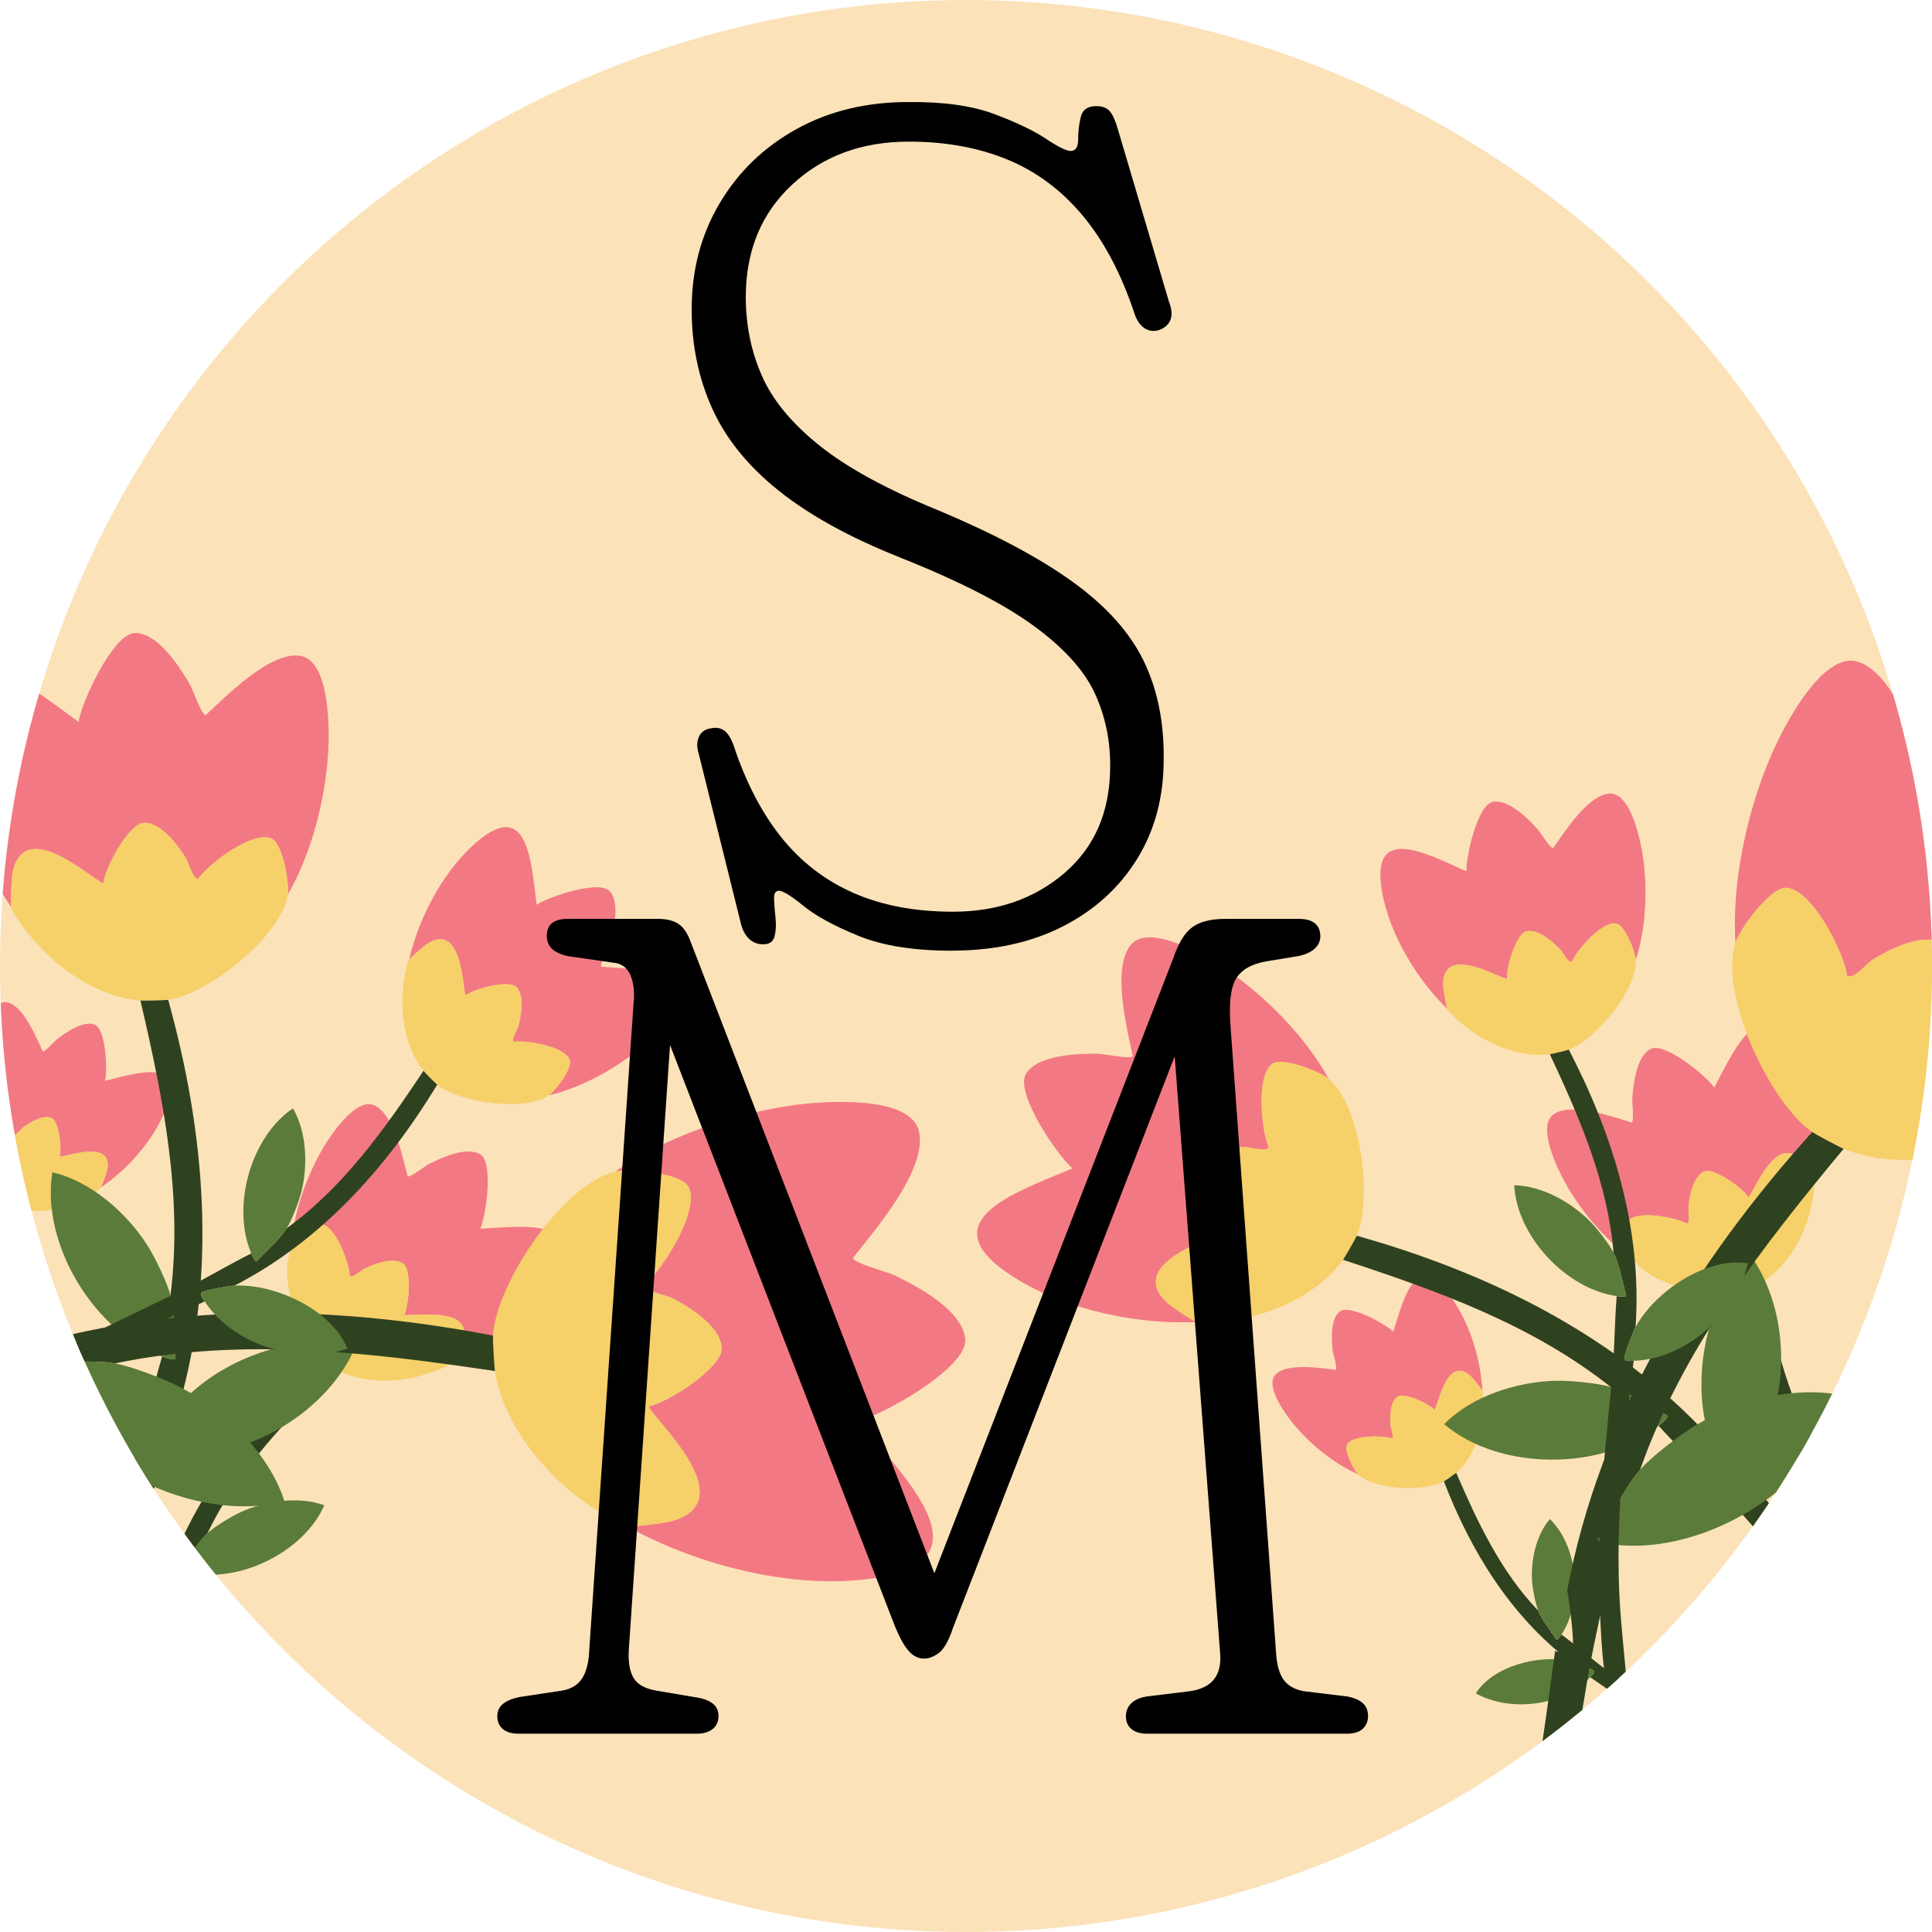<?xml version="1.0" encoding="UTF-8"?>
<svg id="Layer_2" data-name="Layer 2" xmlns="http://www.w3.org/2000/svg" xmlns:xlink="http://www.w3.org/1999/xlink" viewBox="0 0 853.27 853.27">
  <defs>
    <style>
      .cls-1 {
        fill: none;
      }

      .cls-2 {
        fill: #5b7b3a;
      }

      .cls-3 {
        fill: #f6d069;
      }

      .cls-4 {
        fill: #f27983;
      }

      .cls-5 {
        fill: #fce2b9;
      }

      .cls-6 {
        fill: #2f421f;
      }

      .cls-7 {
        clip-path: url(#clippath);
      }
    </style>
    <clipPath id="clippath">
      <circle class="cls-1" cx="426.64" cy="426.64" r="426.64"/>
    </clipPath>
  </defs>
  <g id="Layer_1-2" data-name="Layer 1">
    <g class="cls-7">
      <rect class="cls-5" x="-193.59" y="-27.1" width="1122.82" height="987.13"/>
      <g>
        <path class="cls-4" d="M128.37,552.62c1.4-3.11,9.94-12.67,13.84-11.88,6.09,1.24,11.97,16.86,12.23,22.71,1.12,1.43,5.16-2.49,6.58-3.16,4.4-2.08,12.68-5.25,17.05-2.22,3.82,2.65,2.59,18.49.43,22.51.75,1.56,31.76-4.99,25.72,12.03-.67,1.88-4.5,8.43-5.77,9.87,16.51-7.14,33.8-20.43,43.74-35.6,19.19-29.3-9.93-25.38-30.05-24.22,2.51-5.74,5.85-28.85.17-32.7-5.84-3.96-17.34,1.3-22.93,4.16-1.57.8-8.28,6.06-9.37,5.41-2.17-8.45-6.06-27.36-14.63-31.33-8.37-3.87-20.04,14.08-23.47,20.16-7.31,12.94-12.8,29.42-13.53,44.28Z"/>
        <path class="cls-3" d="M128.37,552.62c-5.3,11.76,3.92,39.22,13.57,47.62.69.6,6.29,4.4,7.14,4.85,10.51,5.61,24.01,5.64,35.43,2.88,2.72-.66,12.45-3.79,13.94-5.5,1.26-1.44,5.1-7.99,5.77-9.87,6.04-17.03-24.97-10.48-25.72-12.03,2.16-4.02,3.39-19.85-.43-22.51-4.37-3.03-12.65.14-17.05,2.22-1.42.67-5.46,4.59-6.58,3.16-.26-5.85-6.14-21.47-12.23-22.71-3.89-.79-12.44,8.78-13.84,11.88Z"/>
        <path class="cls-6" d="M141.94,600.24c-31.72,28.33-58.54,62.78-71.01,104.13.31,2.33.39,12.23-.15,14.25-.52,1.96-2.91.52-4.33-.06-7.91,32.28-16.37,64.45-29.2,95.23-5.56,13.33-12.41,26.16-18.52,39.23-1.19,5.04,5.29,7.08,8.24,3.06,4.88-6.63,12.61-25.19,16.17-33.51,13.96-32.59,20.81-62.52,30.32-96.13,3.03-10.73,7.04-21.24,10.12-31.95-.85-.2-4.06-.98-3.82-1.65,3.55-4.92,7.53-11.63,11.91-15.73,13.43-28.14,35.36-50.63,57.41-72.02-.85-.45-6.45-4.25-7.14-4.85Z"/>
        <path class="cls-2" d="M70.93,704.37c-2.33-17.71-18.19-40.23-36.4-43.98-3.27,22.41,10.74,49.45,31.92,58.17,1.42.58,3.81,2.03,4.33.06.54-2.02.45-11.92.15-14.25Z"/>
        <path class="cls-2" d="M91.66,677.12c-4.39,4.1-8.36,10.81-11.91,15.73-.23.68,2.97,1.46,3.82,1.65,21.89,5.01,50.66-9.04,59.65-29.7-11.45-4.13-26.04-1.93-36.96,3.04-3.92,1.79-11.56,6.43-14.61,9.28Z"/>
      </g>
      <g>
        <path class="cls-4" d="M-15.5,496.65c.62-2.54,5.74-10.98,8.79-10.93,4.78.08,11.42,11.06,12.43,15.45,1.04.93,3.55-2.61,4.53-3.31,3.03-2.19,8.85-5.75,12.57-4.07,3.26,1.47,4.55,13.61,3.49,16.95.78,1.07,23.31-8.24,21.13,5.49-.24,1.51-2.22,7-2.97,8.27,11.48-7.71,22.69-20.19,28.07-33.06,10.39-24.85-11.07-17.8-26.12-14.09,1.09-4.69.37-22.63-4.46-24.75-4.97-2.18-12.92,3.42-16.75,6.36-1.07.82-5.41,5.75-6.32,5.4-2.82-6.08-8.43-19.83-15.46-21.63-6.87-1.75-13.17,13.46-14.91,18.54-3.71,10.81-5.55,24.04-4.01,35.37Z"/>
        <path class="cls-3" d="M-15.5,496.65c-2.36,9.63,8.47,29.1,16.95,34.1.61.36,5.37,2.44,6.08,2.67,8.73,2.76,18.94.89,27.19-2.8,1.96-.88,8.88-4.62,9.77-6.11.75-1.27,2.73-6.76,2.97-8.27,2.18-13.72-20.35-4.41-21.13-5.49,1.07-3.34-.23-15.48-3.49-16.95-3.73-1.68-9.54,1.88-12.57,4.07-.98.71-3.48,4.24-4.53,3.31-1.02-4.39-7.66-15.37-12.43-15.45-3.05-.05-8.17,8.38-8.79,10.93Z"/>
        <path class="cls-6" d="M1.45,530.75c-20,25.87-35.44,55.68-39.06,88.69.56,1.72,2.01,9.19,1.89,10.8-.12,1.56-2.13.8-3.28.56-1.45,25.51-3.33,51.02-8.7,76.09-2.33,10.86-5.71,21.52-8.5,32.26-.19,3.98,4.99,4.61,6.66,1.16,2.76-5.7,6-20.81,7.52-27.6,5.98-26.6,6.95-50.19,9.42-76.93.79-8.54,2.34-17.04,3.16-25.57-.67-.03-3.21-.17-3.12-.71,2-4.22,4.06-9.85,6.8-13.56,6.2-23.16,19.62-43.24,33.29-62.51-.71-.22-5.47-2.31-6.08-2.67Z"/>
        <path class="cls-2" d="M-25.76,595.92c-2.74,3.72-4.8,9.35-6.8,13.56-.08.54,2.45.68,3.12.71,17.26.71,37.03-13.95,40.92-30.83-9.24-1.51-19.96,2.2-27.51,7.49-2.72,1.9-7.83,6.48-9.74,9.07Z"/>
      </g>
      <g>
        <path class="cls-4" d="M127.11,395.09c.71-4.79-2.15-22.79-7.41-24.84-8.23-3.21-27.26,10.95-32.07,17.75-2.43.85-4.25-6.94-5.43-8.83-3.66-5.87-11.12-16.02-18.67-15.75-6.6.24-17.3,20.11-17.81,26.57-2.09,1.29-34.12-30.38-39.99-5.38-.65,2.76-1.09,13.54-.69,16.23-14.25-21.22-24.7-50.4-24.92-76.17-.42-49.78,31.38-22.71,54.54-5.86,1.41-8.79,15.19-38.98,24.93-39.22,10.02-.25,19.72,14.88,24.22,22.59,1.26,2.16,5.24,13.61,7.04,13.66,9.08-8.44,28.28-28.05,41.56-26.21s13.13,32.23,12.56,42.14c-1.21,21.08-7.3,45.01-17.85,63.33Z"/>
        <path class="cls-3" d="M127.11,395.09c-2.7,18.13-34.82,43.87-52.82,46.5-1.29.19-10.89.43-12.26.32-16.88-1.37-33.03-11.71-44.56-23.78-2.74-2.87-11.96-14.1-12.44-17.29-.4-2.69.05-13.47.69-16.23,5.87-25,37.9,6.67,39.99,5.38.51-6.46,11.21-26.33,17.81-26.57,7.55-.27,15.01,9.88,18.67,15.75,1.18,1.89,3,9.68,5.43,8.83,4.81-6.8,23.84-20.95,32.07-17.75,5.26,2.05,8.12,20.05,7.41,24.84Z"/>
        <path class="cls-6" d="M74.29,441.59c16.15,58.24,21.72,120.02,4.85,179.05-2.16,2.55-9.87,14.32-10.78,17.15s3.08,2.86,5.23,3.25c-15.34,44.66-29.96,89.62-38.28,136.27-3.6,20.2-5.27,40.81-8.01,61.13-2.46,6.93-11.76,4.4-12.21-2.67-.73-11.67,4.28-39.8,6.42-52.48,8.36-49.69,23.17-90.73,37.64-138.21,4.62-15.16,7.91-30.79,12.45-45.96,1.17.42,5.6,1.95,5.84.96-.47-8.61-.06-19.69-2.15-27.96,5.58-43.96-3.35-87.69-13.27-130.21,1.37.11,10.97-.13,12.26-.32Z"/>
        <path class="cls-2" d="M79.14,620.64c16.4-19.38,52.67-34.11,77.31-24.6-13.32,29.3-50.84,50.86-82.86,45-2.15-.39-6.12-.51-5.23-3.25s8.62-14.6,10.78-17.15Z"/>
        <path class="cls-2" d="M75.3,572.11c2.09,8.27,1.68,19.35,2.15,27.96-.24.99-4.67-.54-5.84-.96-30.02-10.84-53.6-49.74-48.48-81.35,16.86,3.87,32.61,17.7,41.84,32.04,3.32,5.15,8.87,16.56,10.33,22.32Z"/>
      </g>
      <g>
        <path class="cls-4" d="M271.62,517.48c6.05-1.41,29.36.36,32.52,6.88,4.96,10.19-11.15,35.99-19.34,42.84-.84,3.2,9.32,4.71,11.85,6.02,7.88,4.06,21.64,12.54,22.08,22.22.39,8.46-23.9,24.21-32.1,25.54-1.43,2.81,42.38,40.44,11.05,50.55-3.46,1.11-17.19,2.81-20.67,2.58,28.61,16,67,26.31,99.96,23.91,63.67-4.65,25.75-42.47,1.8-70.31,11.09-2.72,48.23-23.48,47.53-35.96-.72-12.84-21.08-23.66-31.4-28.59-2.89-1.38-17.94-5.27-18.19-7.58,9.83-12.49,32.9-39.07,29.16-55.85-3.65-16.4-42.56-13.42-55.17-11.66-26.82,3.75-56.76,14.03-79.07,29.42Z"/>
        <path class="cls-3" d="M271.62,517.48c-22.89,5.34-52.43,49.08-53.92,72.36-.11,1.67.59,13.97.87,15.7,3.52,21.43,18.41,41,35.05,54.47,3.96,3.21,19.27,13.82,23.39,14.09,3.48.23,17.21-1.46,20.67-2.58,31.34-10.11-12.48-47.74-11.05-50.55,8.2-1.33,32.49-17.07,32.1-25.54-.44-9.68-14.2-18.16-22.08-22.22-2.54-1.31-12.69-2.82-11.85-6.02,8.19-6.86,24.29-32.66,19.34-42.84-3.17-6.51-26.48-8.29-32.52-6.88Z"/>
        <path class="cls-6" d="M217.7,589.84c-76.12-14.56-155.67-15.24-229.35,12.48-3.04,3.03-17.27,14.1-20.79,15.57s-3.98-3.64-4.7-6.34c-55.48,24.27-111.41,47.64-170.17,63.14-25.44,6.71-51.61,10.99-77.3,16.61-8.61,3.86-4.4,15.49,4.69,15.32,14.99-.28,50.43-9.63,66.4-13.68,62.63-15.87,113.55-39.08,172.72-62.53,18.89-7.48,38.53-13.32,57.45-20.71-.66-1.45-3.08-6.96-1.84-7.37,11.05-.3,25.17-1.98,35.96-.17,55.6-11.72,112.43-4.87,167.81,3.37-.28-1.73-.98-14.04-.87-15.7Z"/>
        <path class="cls-2" d="M50.77,602.17c-10.79-1.81-24.9-.13-35.96.17-1.24.41,1.18,5.92,1.84,7.37,16.99,37.24,69.16,63.32,109.03,53.47-6.71-21.15-26.03-39.83-45.31-50.13-6.93-3.7-22.1-9.61-29.6-10.87Z"/>
      </g>
      <g>
        <path class="cls-4" d="M242.4,483.77c2.8-1.94,10.66-12.08,9.18-15.77-2.32-5.77-18.75-8.71-24.55-7.91-1.61-.84,1.51-5.52,1.91-7.04,1.25-4.7,2.86-13.42-.91-17.16-3.3-3.27-18.65.81-22.21,3.66-1.67-.45-.85-32.14-16.5-23.11-1.73,1-7.47,5.96-8.66,7.46,4.02-17.53,13.96-36.95,27.07-49.47,25.33-24.19,26.77,5.16,29.27,25.15,5.19-3.51,27.31-10.98,32.13-6.1,4.96,5.02,1.86,17.29.07,23.3-.5,1.69-4.46,9.24-3.62,10.19,8.7.6,28.01,1,33.46,8.7s-10.21,22.26-15.57,26.74c-11.4,9.53-26.61,17.93-41.08,21.35Z"/>
        <path class="cls-3" d="M242.4,483.77c-10.6,7.35-39.28,3.27-49.29-4.7-.72-.57-5.47-5.38-6.07-6.14-7.42-9.32-9.9-22.59-9.26-34.32.15-2.79,1.47-12.93,2.88-14.71,1.19-1.5,6.93-6.47,8.66-7.46,15.65-9.03,14.83,22.65,16.5,23.11,3.56-2.85,18.91-6.93,22.21-3.66,3.78,3.74,2.16,12.46.91,17.16-.4,1.52-3.52,6.2-1.91,7.04,5.8-.81,22.23,2.14,24.55,7.91,1.48,3.69-6.38,13.82-9.18,15.77Z"/>
        <path class="cls-6" d="M193.1,479.06c-22.1,36.34-51.11,68.96-89.52,88.73-2.35.12-12.1,1.84-13.99,2.73s.02,2.96.85,4.25c-30.3,13.64-60.41,27.79-88.34,46-12.1,7.88-23.47,16.96-35.22,25.34-4.74,2.08-7.92-3.91-4.51-7.55,5.63-6,22.48-16.97,30.01-21.98,29.52-19.64,57.71-31.81,89.03-47.26,10-4.93,19.61-10.78,29.58-15.75.35.8,1.7,3.81,2.32,3.46,4.19-4.39,10.07-9.51,13.31-14.57,25.24-18.31,43.37-43.96,60.41-69.53.6.75,5.35,5.57,6.07,6.14Z"/>
        <path class="cls-2" d="M103.58,567.8c17.84-.92,42.87,10.59,49.86,27.81-21.45,7.28-50.58-1.58-63-20.83-.83-1.29-2.68-3.38-.85-4.25s11.64-2.61,13.99-2.73Z"/>
        <path class="cls-2" d="M126.63,542.45c-3.24,5.06-9.11,10.18-13.31,14.57-.62.35-1.97-2.66-2.32-3.46-8.9-20.62-.3-51.46,18.38-64.05,6.14,10.51,6.62,25.26,3.72,36.89-1.05,4.18-4.22,12.53-6.47,16.05Z"/>
      </g>
      <g>
        <path class="cls-4" d="M722.21,557.08c-1.93-2.81-5.68-15.07-2.99-18,4.21-4.57,20.62-1.5,25.76,1.31,1.8-.21.54-5.7.71-7.26.5-4.84,2.08-13.56,6.94-15.73,4.25-1.89,17.15,7.37,19.47,11.3,1.72.17,12.19-29.75,23.62-15.75,1.26,1.54,4.87,8.22,5.45,10.05,2.45-17.82.05-39.5-7.77-55.86-15.11-31.6-26.85-4.67-36.29,13.14-3.6-5.12-21.64-19.95-27.88-17.1-6.41,2.94-7.87,15.5-8.33,21.76-.13,1.75.89,10.22-.23,10.81-8.35-2.53-26.54-9-34.37-3.73s1.65,24.43,5.07,30.53c7.28,12.96,18.52,26.2,30.84,34.53Z"/>
        <path class="cls-3" d="M722.21,557.08c7.31,10.63,35.57,16.98,47.76,13.08.87-.28,7.02-3.09,7.85-3.59,10.25-6.08,17.27-17.61,20.83-28.8.85-2.66,3.21-12.61,2.52-14.77-.58-1.83-4.19-8.5-5.45-10.05-11.43-13.99-21.9,15.92-23.62,15.75-2.32-3.93-15.22-13.19-19.47-11.3-4.86,2.16-6.44,10.89-6.94,15.73-.16,1.56,1.1,7.05-.71,7.26-5.14-2.81-21.55-5.88-25.76-1.31-2.69,2.92,1.06,15.19,2.99,18Z"/>
        <path class="cls-6" d="M769.97,570.16c7.78,41.81,23.34,82.6,52.23,114.71,2.15.95,10.66,6.01,12.11,7.51,1.41,1.46-1.07,2.76-2.3,3.67,23.5,23.5,46.62,47.41,66.29,74.33,8.52,11.66,15.94,24.18,23.95,36.18,3.69,3.63,8.8-.85,6.89-5.46-3.14-7.61-15-23.84-20.27-31.2-20.63-28.83-42.68-50.21-66.49-75.76-7.6-8.16-14.51-17.03-22.07-25.22-.61.63-2.94,2.96-3.4,2.41-2.36-5.59-6.04-12.46-7.28-18.34-17.11-26.07-24.97-56.48-31.83-86.43-.83.49-6.98,3.31-7.85,3.59Z"/>
        <path class="cls-2" d="M822.21,684.87c-16.36-7.19-43.84-5.3-56.48,8.33,17.47,14.41,47.85,16.45,66.29,2.86,1.24-.91,3.71-2.21,2.3-3.67-1.45-1.51-9.96-6.57-12.11-7.51Z"/>
        <path class="cls-2" d="M809.65,653c1.23,5.88,4.91,12.75,7.28,18.34.46.55,2.79-1.79,3.4-2.41,15.63-16.13,18.53-48.01,5.52-66.41-9.47,7.66-15.15,21.27-16.56,33.18-.51,4.28-.49,13.21.36,17.3Z"/>
      </g>
      <g>
        <path class="cls-4" d="M599.77,651.08c-1.85-1.85-6.41-10.6-4.79-13.18,2.54-4.05,15.38-4.03,19.66-2.62,1.33-.41-.39-4.39-.49-5.59-.3-3.73-.33-10.55,3.04-12.86,2.95-2.02,14,3.17,16.3,5.81,1.32-.11,5.04-24.2,15.65-15.23,1.17.99,4.84,5.53,5.53,6.83-.65-13.81-5.51-29.87-13.72-41.14-15.86-21.77-20.96.24-25.59,15.03-3.44-3.37-19.16-12.05-23.48-9.01-4.44,3.12-3.78,12.83-3.24,17.62.15,1.34,2.11,7.6,1.34,8.21-6.67-.74-21.33-3.08-26.51,2s4.68,18.24,8.12,22.36c7.32,8.77,17.68,17.21,28.17,21.77Z"/>
        <path class="cls-3" d="M599.77,651.08c7.02,7.01,29.27,7.84,37.94,3.18.62-.33,4.87-3.32,5.43-3.81,6.89-6.04,10.58-15.74,11.7-24.7.27-2.13.65-9.99-.17-11.52-.69-1.3-4.36-5.84-5.53-6.83-10.61-8.97-14.32,15.11-15.65,15.23-2.3-2.64-13.36-7.83-16.3-5.81-3.37,2.32-3.34,9.13-3.04,12.86.1,1.2,1.82,5.17.49,5.59-4.28-1.4-17.11-1.42-19.66,2.62-1.63,2.59,2.93,11.33,4.79,13.18Z"/>
        <path class="cls-6" d="M637.71,654.27c11.75,30.52,29.24,59.17,55.6,79.38,1.76.41,8.9,3.04,10.21,3.98s-.42,2.24-1.22,3.1c21.06,14.47,41.9,29.29,60.55,46.89,8.08,7.62,15.44,16.04,23.18,23.99,3.3,2.22,6.53-1.88,4.44-5.1-3.44-5.31-14.69-15.92-19.7-20.74-19.65-18.9-39.31-31.97-60.9-47.94-6.89-5.1-13.36-10.83-20.23-15.96-.37.56-1.81,2.65-2.23,2.3-2.57-3.89-6.32-8.57-8.08-12.84-16.59-17.31-26.81-39.19-36.2-60.87-.56.49-4.81,3.48-5.43,3.81Z"/>
        <path class="cls-2" d="M693.31,733.65c-13.38-3.14-33.88,2.15-41.53,14.23,15.23,8.44,38.48,5.72,50.52-7.15.81-.86,2.49-2.19,1.22-3.1s-8.45-3.57-10.21-3.98Z"/>
        <path class="cls-2" d="M679.34,711.32c1.76,4.27,5.5,8.95,8.08,12.84.42.35,1.86-1.74,2.23-2.3,9.55-14.39,7.27-38.89-5.15-50.98-6.08,7.12-8.47,18.2-7.86,27.41.22,3.31,1.48,10.06,2.7,13.03Z"/>
      </g>
      <g>
        <path class="cls-4" d="M586.86,476.49c-3.73-3.09-20.6-9.98-25.08-6.54-7.01,5.38-4.77,28.99-1.45,36.63-.53,2.52-8.14.04-10.37.07-6.91.09-19.46,1.2-23.15,7.8-3.22,5.77,8.23,25.22,13.49,29.01.02,2.46-43.67,13.43-25.33,31.41,2.02,1.98,11.01,7.95,13.52,9.01-25.53,1.18-55.91-5-78.06-18.18-42.79-25.45-3.16-38.61,23.26-49.67-6.79-5.76-25.46-33.19-20.62-41.65s22.95-9.15,31.87-9c2.5.04,14.36,2.58,15.33,1.06-2.5-12.14-9.33-38.72-.87-49.12,8.27-10.16,34.37,5.48,42.55,11.1,17.4,11.97,34.7,29.58,44.9,48.09Z"/>
        <path class="cls-3" d="M586.86,476.49c14.11,11.71,19.46,52.52,12.38,69.27-.51,1.2-5.28,9.54-6.08,10.65-9.92,13.72-27.14,22.18-43.44,25.77-3.88.86-18.26,2.92-21.23,1.67-2.51-1.05-11.5-7.02-13.52-9.01-18.33-17.98,25.35-28.95,25.33-31.41-5.26-3.78-16.71-23.24-13.49-29.01,3.68-6.6,16.23-7.71,23.15-7.8,2.23-.03,9.83,2.46,10.37-.07-3.32-7.64-5.56-31.25,1.45-36.63,4.48-3.44,21.36,3.45,25.08,6.54Z"/>
        <path class="cls-6" d="M599.23,545.76c58.18,16.39,113.9,43.65,155.63,88.67,1.06,3.17,7.13,15.86,9.08,18.11,1.89,2.18,4.04-1.15,5.49-2.78,30.24,36.28,61.1,72.08,96.68,103.38,15.41,13.55,32.17,25.66,48.13,38.54,4.66,5.69-2.33,12.34-8.61,9.05-10.36-5.42-31.82-24.3-41.55-32.69-38.15-32.91-65.57-66.85-98.68-103.84-10.57-11.81-22.23-22.72-32.85-34.48.97-.78,4.57-3.78,3.85-4.5-7.61-4.06-16.86-10.16-25.02-12.65-34.7-27.56-76.73-42.59-118.23-56.16.8-1.11,5.58-9.45,6.08-10.65Z"/>
        <path class="cls-2" d="M754.86,634.43c-8.07-24.07-1.86-62.72,19.04-78.87,18.15,26.58,17.14,69.84-4.48,94.19-1.45,1.63-3.6,4.97-5.49,2.78-1.94-2.25-8.01-14.94-9.08-18.11Z"/>
        <path class="cls-2" d="M711.37,612.56c8.16,2.5,17.42,8.59,25.02,12.65.72.72-2.89,3.71-3.85,4.5-24.83,20.05-70.32,20.05-94.7-.72,12.05-12.41,32.04-18.71,49.09-19.17,6.13-.17,18.77,1,24.44,2.74Z"/>
      </g>
      <g>
        <path class="cls-4" d="M766.43,416.36c1.93-5.9,15.53-24.91,22.74-24.25,11.28,1.04,24.99,28.19,26.61,38.74,2.3,2.37,8.86-5.52,11.29-7.02,7.56-4.63,21.94-12,30.45-7.36,7.44,4.06,8.31,32.99,5.2,40.69,1.66,2.68,56.56-15.28,48.95,16.76-.84,3.53-6.51,16.15-8.51,19.01,28.51-16.17,57.23-43.65,72.26-73.08,29.03-56.86-22.97-44.04-59.19-37.99,3.43-10.89,4.93-53.42-6.11-59.28-11.35-6.04-31.16,5.76-40.73,12.03-2.68,1.76-13.81,12.61-15.91,11.63-5.58-14.88-16.35-48.39-32.64-53.89-15.92-5.38-33.54,29.43-38.57,41.13-10.7,24.88-17.43,55.81-15.84,82.87Z"/>
        <path class="cls-3" d="M766.43,416.36c-7.3,22.35,14.79,70.28,33.93,83.62,1.37.95,12.25,6.74,13.88,7.39,20.15,8.1,44.6,5.51,64.75-1.73,4.79-1.72,21.81-9.32,24.18-12.7,2-2.86,7.67-15.48,8.51-19.01,7.6-32.04-47.29-14.08-48.95-16.76,3.12-7.7,2.24-36.63-5.2-40.69-8.51-4.64-22.89,2.73-30.45,7.36-2.44,1.49-8.99,9.39-11.29,7.02-1.62-10.56-15.33-37.7-26.61-38.74-7.21-.67-20.81,18.35-22.74,24.25Z"/>
        <path class="cls-6" d="M800.36,499.98c-51.92,57.55-93.74,125.22-108.23,202.59,1.01,4.16,3.11,22.08,2.53,25.85-.56,3.66-5.18,1.51-7.86.73-8.01,60.03-17.02,119.97-34.22,178.25-7.45,25.24-17.36,49.83-25.87,74.71-1.16,9.36,10.97,11.79,15.53,3.93,7.53-12.97,17.91-48.11,22.73-63.87,18.89-61.79,25.44-117.36,36.07-180.11,3.39-20.03,8.59-39.85,12.07-59.86-1.58-.19-7.54-.97-7.25-2.24,5.47-9.61,11.35-22.55,18.5-30.84,18.8-53.62,54.12-98.66,89.88-141.75-1.63-.66-12.51-6.44-13.88-7.39Z"/>
        <path class="cls-2" d="M724.36,649.12c-7.14,8.29-13.02,21.23-18.5,30.84-.29,1.27,5.67,2.06,7.25,2.24,40.65,4.77,90-26.32,102.25-65.52-21.56-5.23-47.55,1.61-66.36,12.76-6.76,4.01-19.68,13.91-24.65,19.68Z"/>
      </g>
      <g>
        <path class="cls-4" d="M722.45,423.87c-.21-3.4-4.8-15.38-8.72-16.02-6.13-1.01-17.17,11.52-19.49,16.9-1.55.94-3.94-4.16-5.03-5.29-3.38-3.5-9.99-9.41-15.15-8.12-4.51,1.13-8.98,16.37-8.38,20.89-1.25,1.19-27.92-15.93-28.31,2.13-.04,1.99,1.22,9.48,1.89,11.27-12.91-12.53-24.36-31.09-28.27-48.8-7.55-34.21,18.29-20.21,36.69-11.99-.31-6.26,4.77-29.05,11.44-30.64,6.86-1.64,15.75,7.37,19.97,12.02,1.18,1.3,5.59,8.61,6.84,8.38,5.02-7.13,15.37-23.44,24.78-24.11s13.74,20.27,14.8,27.18c2.24,14.69,1.54,32.05-3.04,46.2Z"/>
        <path class="cls-3" d="M722.45,423.87c.79,12.88-17.57,35.28-29.58,39.72-.86.32-7.44,1.88-8.39,2.01-11.82,1.52-24.45-3.24-34.15-9.87-2.31-1.58-10.29-7.96-11.08-10.08-.67-1.8-1.93-9.28-1.89-11.27.39-18.06,27.06-.94,28.31-2.13-.59-4.52,3.87-19.76,8.38-20.89,5.16-1.29,11.78,4.61,15.15,8.12,1.09,1.13,3.48,6.23,5.03,5.29,2.32-5.38,13.36-17.9,19.49-16.9,3.92.64,8.52,12.62,8.72,16.02Z"/>
        <path class="cls-6" d="M692.88,463.59c19.62,37.74,32.47,79.45,29.47,122.55-1.11,2.07-4.7,11.3-4.92,13.38s2.54,1.52,4.07,1.48c-4.04,32.99-7.55,66.06-6.47,99.39.47,14.43,2.33,28.86,3.41,43.25-.68,5.13-7.45,4.75-8.79-.06-2.21-7.93-2.86-28.03-3.24-37.06-1.49-35.42,2.71-65.84,5.74-100.64.97-11.11.95-22.35,1.87-33.46.87.12,4.14.53,4.16-.19-1.58-5.86-2.91-13.54-5.56-18.93-2.57-31.08-15.1-59.88-28.14-87.7.96-.12,7.53-1.69,8.39-2.01Z"/>
        <path class="cls-2" d="M722.35,586.14c8.46-15.74,31.28-31.17,49.63-28.22-4.89,22.11-27.57,42.43-50.48,43.07-1.53.04-4.28.54-4.07-1.48s3.8-11.31,4.92-13.38Z"/>
        <path class="cls-2" d="M712.62,553.29c2.65,5.39,3.98,13.07,5.56,18.93-.02.72-3.3.31-4.16.19-22.25-3.08-44.16-26.42-45.24-48.93,12.17.2,25.03,7.43,33.48,15.95,3.04,3.06,8.53,10.11,10.37,13.86Z"/>
      </g>
    </g>
    <path d="M416.8,705.56l-10.8,6.43,112.34-289.2c2.23-6.51,5.01-10.97,8.36-13.37,3.34-2.4,8.18-3.6,14.52-3.6h32.39c3.08,0,5.44.64,7.07,1.93,1.63,1.29,2.44,3.21,2.44,5.78,0,2.06-.82,3.86-2.44,5.4-1.63,1.54-4.07,2.66-7.33,3.34l-14.14,2.31c-6.68,1.2-11.18,3.86-13.49,7.97-2.31,4.11-3.04,11.31-2.19,21.59l20.05,275.83c.34,5.49,1.5,9.51,3.47,12.08,1.97,2.57,4.92,4.2,8.87,4.88l19.02,2.31c2.91.51,5.18,1.46,6.81,2.83,1.63,1.37,2.44,3.34,2.44,5.91,0,2.23-.77,4.07-2.31,5.53-1.54,1.46-3.95,2.18-7.2,2.18h-87.91c-3.09,0-5.44-.68-7.07-2.06-1.63-1.37-2.44-3.25-2.44-5.66,0-2.23.77-4.11,2.31-5.66,1.54-1.54,3.86-2.57,6.94-3.08l19.02-2.31c4.79-.68,8.31-2.4,10.54-5.14,2.22-2.74,3.17-6.51,2.83-11.31l-20.82-273.52,4.63-.51-101.8,262.46c-1.89,5.66-3.94,9.34-6.17,11.05-2.23,1.71-4.46,2.57-6.68,2.57-1.54,0-3-.43-4.37-1.29-1.37-.86-2.74-2.31-4.11-4.37-1.37-2.06-2.83-4.97-4.37-8.74l-103.34-267.09,5.14-5.4-19.28,282.77c-.35,5.49.34,9.68,2.06,12.6,1.71,2.92,5.05,4.8,10.03,5.66l18.25,3.08c2.91.51,5.18,1.41,6.81,2.7,1.63,1.29,2.44,3.13,2.44,5.53s-.86,4.29-2.57,5.66c-1.72,1.37-4.03,2.06-6.94,2.06h-78.66c-3.08,0-5.44-.68-7.07-2.06-1.63-1.37-2.44-3.25-2.44-5.66,0-2.23.81-4.02,2.44-5.4,1.63-1.37,4.07-2.4,7.33-3.08l18.77-2.83c4.11-.68,7.11-2.53,9-5.53,1.88-3,2.91-7.24,3.08-12.72l19.54-285.08c.51-4.45.17-8.39-1.03-11.82-1.2-3.43-3.43-5.48-6.68-6.17l-21.34-3.08c-3.08-.68-5.4-1.76-6.94-3.21-1.54-1.45-2.31-3.38-2.31-5.78,0-4.97,3.08-7.45,9.25-7.45h39.84c3.77,0,6.77.73,9,2.19,2.23,1.46,4.02,4.07,5.4,7.84l111.82,289.71Z"/>
    <path d="M420.4,419.88c-16.8,0-30.55-2.19-41.26-6.56-10.71-4.37-18.81-8.78-24.29-13.24-5.49-4.45-9.09-6.68-10.8-6.68-1.54,0-2.27,1.2-2.19,3.6.08,2.4.3,5.14.64,8.23.34,3.08.21,5.83-.39,8.23-.6,2.4-2.27,3.6-5.01,3.6-2.57,0-4.72-.86-6.43-2.57-1.71-1.71-2.92-4.11-3.6-7.2l-18.51-74.55c-.86-2.74-.81-5.18.13-7.33.94-2.14,2.7-3.38,5.27-3.73,2.23-.51,4.15-.21,5.78.9,1.63,1.12,3.04,3.3,4.24,6.56,5.31,16.11,12.29,29.61,20.95,40.49,8.65,10.88,19.28,19.11,31.88,24.68,12.6,5.57,27.29,8.35,44.09,8.35,19.54,0,35.94-5.7,49.23-17.09,13.28-11.4,20.01-26.86,20.18-46.4.17-11.83-2.1-22.83-6.81-33.03-4.72-10.19-13.8-20.18-27.25-29.95-13.46-9.77-33.12-19.79-59-30.08-21.94-8.74-39.68-18.51-53.21-29.31-13.54-10.8-23.35-22.88-29.43-36.25-6.08-13.37-9.13-28.02-9.13-43.96,0-17.31,4.11-32.9,12.34-46.79s19.54-24.81,33.93-32.78c14.4-7.97,30.85-11.95,49.36-11.95,15.42-.17,28.06,1.59,37.92,5.27,9.85,3.69,17.48,7.33,22.88,10.93,5.4,3.6,9.04,5.4,10.92,5.4,2.22,0,3.34-1.71,3.34-5.14s.39-6.72,1.16-9.9c.77-3.17,3.04-4.76,6.81-4.76,2.74,0,4.76.77,6.04,2.31,1.29,1.54,2.44,4.11,3.47,7.71l22.62,76.35c1.2,3.08,1.45,5.66.77,7.71-.69,2.06-2.23,3.6-4.63,4.63-2.23.86-4.33.77-6.3-.26-1.97-1.03-3.56-3-4.75-5.91-5.83-17.82-13.46-32.43-22.88-43.83-9.43-11.4-20.57-19.75-33.42-25.06-12.85-5.31-27.42-7.97-43.7-7.97-20.74,0-37.92,6.34-51.54,19.02-13.62,12.68-20.44,29.22-20.44,49.61,0,12.34,2.35,23.91,7.07,34.7,4.71,10.8,13.24,21.12,25.58,30.98,12.34,9.86,29.9,19.41,52.7,28.66,24.85,10.46,44.6,21,59.25,31.62,14.65,10.63,25.02,22.2,31.1,34.7,6.08,12.51,9.04,26.99,8.87,43.44,0,16.8-3.94,31.53-11.83,44.21-7.88,12.68-18.81,22.58-32.78,29.69-13.97,7.11-30.29,10.67-48.97,10.67Z"/>
  </g>
</svg>
